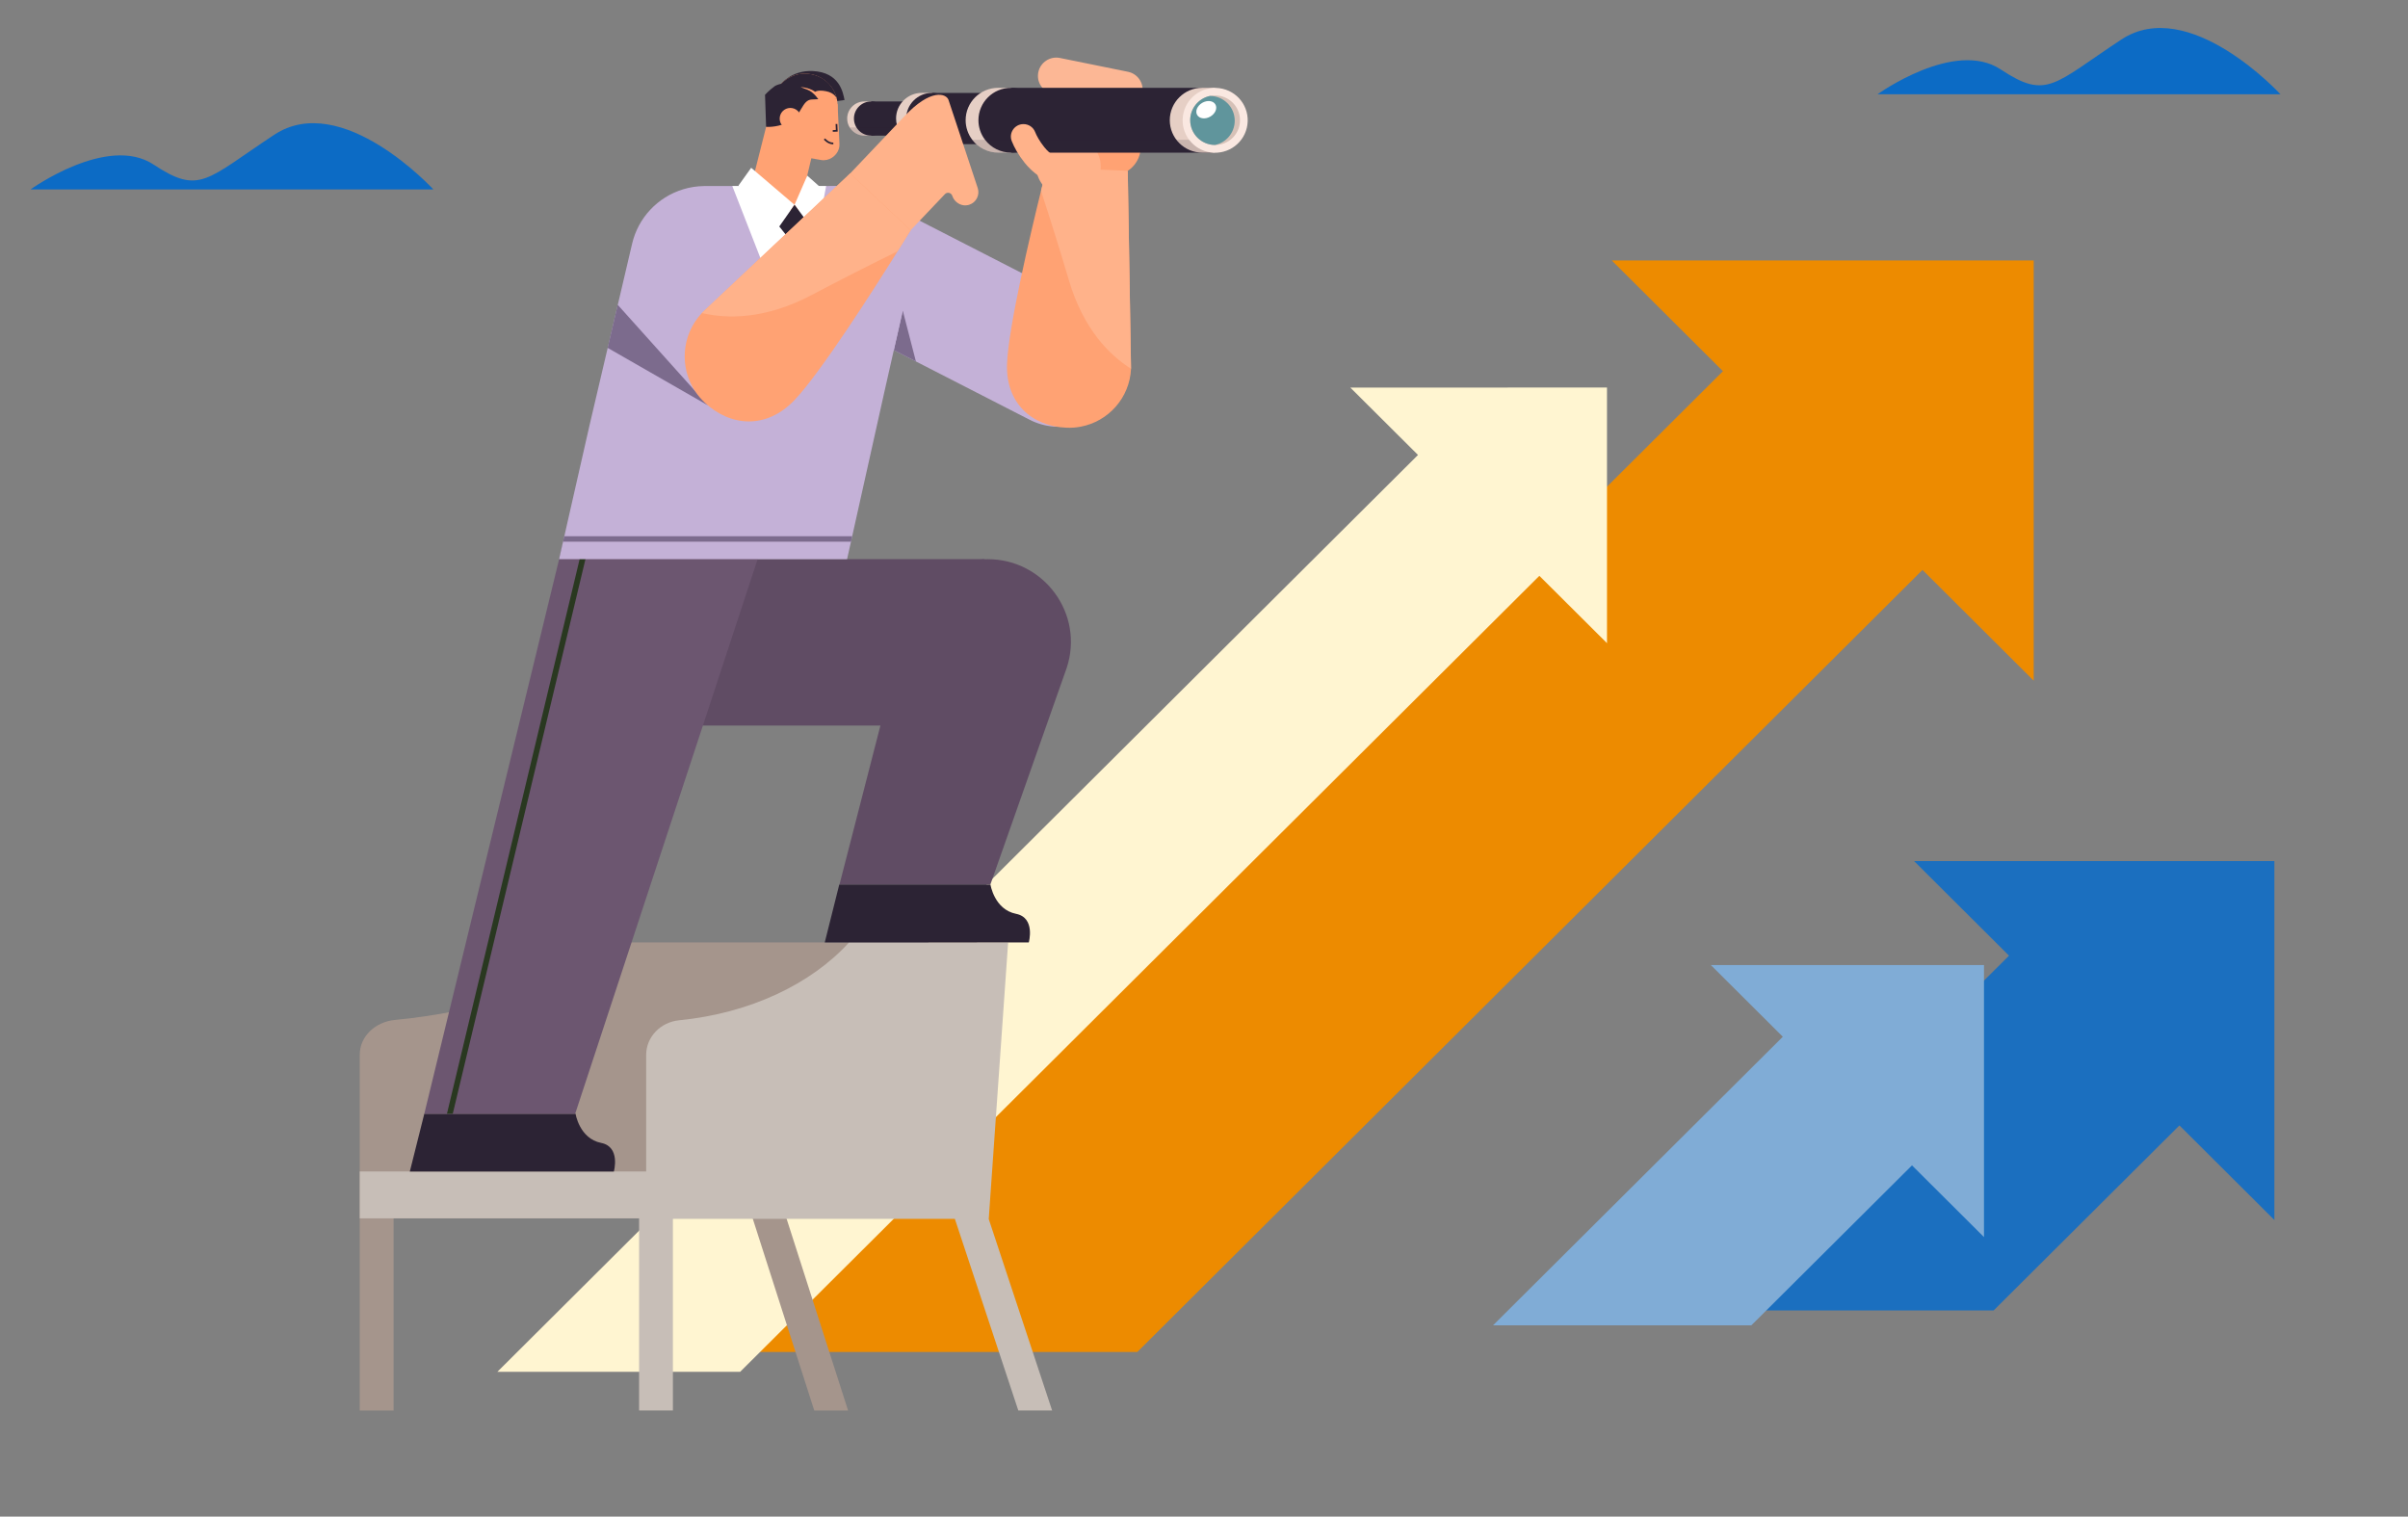 <?xml version="1.0" encoding="utf-8"?>
<!-- Generator: Adobe Illustrator 26.5.0, SVG Export Plug-In . SVG Version: 6.00 Build 0)  -->
<svg version="1.1" id="Layer_1" xmlns="http://www.w3.org/2000/svg" xmlns:xlink="http://www.w3.org/1999/xlink" x="0px" y="0px"
	 viewBox="0 0 670 422" style="enable-background:new 0 0 670 422;" xml:space="preserve">
<rect x="0" y="0" width="670" height="422" fill="#808080" stroke="none"/>
<style type="text/css">
	.st0{clip-path:url(#SVGID_00000031915343919779326190000013873862309949140402_);}
	.st1{fill:#0C6BC5;}
	.st2{fill:#1B6FBF;}
	.st3{fill:#80ACD6;}
	.st4{fill:#ED8B00;}
	.st5{fill:#FFF5D1;}
	.st6{fill-rule:evenodd;clip-rule:evenodd;fill:#A5958C;}
	.st7{fill-rule:evenodd;clip-rule:evenodd;fill:#C7BEB7;}
	.st8{fill:#2C2334;}
	.st9{fill:#604C64;}
	.st10{fill:#6C5670;}
	.st11{fill:#293820;}
	.st12{fill:#FCB795;}
	.st13{fill:#FFA273;}
	.st14{fill:#C4B1D7;}
	.st15{fill:#7C6B8D;}
	.st16{fill:#FFB28A;}
	.st17{fill:#FFFFFF;}
	.st18{fill:#E6CFC5;}
	.st19{opacity:0.16;fill:#2C2334;enable-background:new    ;}
	.st20{fill:#FAE8E1;}
	.st21{fill:#D6C1B7;}
	.st22{fill:#60959C;}
</style>
<g>
	<defs>
		<rect id="SVGID_1_" y="-51" width="670" height="473"/>
	</defs>
	<clipPath id="SVGID_00000132055574926523304430000000088038180287465096_">
		<use xlink:href="#SVGID_1_"  style="overflow:visible;"/>
	</clipPath>
	<g style="clip-path:url(#SVGID_00000132055574926523304430000000088038180287465096_);">
		<g>
			<path class="st1" d="M8.5,52.71h112.08c0,0-25.41-27.66-44.28-15.21C57.42,49.95,55.6,54.32,42.75,45.8
				C29.9,37.28,8.5,52.71,8.5,52.71z"/>
		</g>
		<g>
			<path class="st1" d="M522.42,26.22H634.5c0,0-25.41-27.66-44.28-15.21c-18.87,12.45-20.69,16.83-33.54,8.31
				C543.82,10.8,522.42,26.22,522.42,26.22z"/>
		</g>
		<path class="st2" d="M632.82,239.6v99.86l-26.42-26.32l-51.69,51.48h-94.83l99.11-98.71l-26.42-26.32H632.82L632.82,239.6z"/>
		<path class="st3" d="M552.02,268.52v75.69l-20.03-19.95l-44.7,44.51h-71.87l80.63-80.3l-20.03-19.95L552.02,268.52L552.02,268.52z
			"/>
		<path class="st4" d="M565.86,72.46V189.4l-30.95-30.82L316.44,376.19H205.4l273.99-272.91l-30.94-30.82L565.86,72.46L565.86,72.46
			z"/>
		<g>
			<path class="st5" d="M447.13,107.83v71.13l-18.82-18.74L205.94,381.7h-67.55l256.15-255.11l-18.83-18.75L447.13,107.83
				L447.13,107.83z"/>
		</g>
		<path class="st6" d="M271.85,262.23l-32.1,76.77H100.1v-45.6c0-4.95,4.25-9.1,9.85-9.61c21.07-1.95,53.2-10.05,64.51-21.57
			L271.85,262.23L271.85,262.23z M109.51,339.01h-9.41v53.46h9.41V339.01z M226.56,392.47l-17.14-53.46h9.41l17.14,53.46H226.56z"/>
		<path class="st7" d="M275.11,339.15l5.39-76.92h-44.26c-10.54,11.58-27.55,19.71-47.26,21.66c-5.23,0.51-9.19,4.67-9.19,9.62
			v32.45h-79.69v13.04h79.69h-1.97v53.46h9.41v-53.31h78.45l17.65,53.31h9.41l-17.65-53.31H275.11L275.11,339.15z"/>
		<path class="st8" d="M170.8,325.97h-56.77l4.03-16.08h42.08c0,0,1.07,6.92,7.12,8.12C172.74,319.09,170.8,325.97,170.8,325.97
			L170.8,325.97z"/>
		<path class="st9" d="M273.88,155.58h-80.59v46.3h80.59V155.58z"/>
		<path class="st10" d="M213.71,146.75l-53.67,163.14h-41.98l39.66-163.14H213.71z"/>
		<path class="st11" d="M165.01,146.75l-39.03,163.14h-1.62l39.03-163.14H165.01z"/>
		<path class="st9" d="M233.57,246.15h41.98l21.26-60.35c4.9-14.9-6.24-30.21-21.98-30.21c-10.68,0-19.97,7.28-22.48,17.62
			L233.57,246.15L233.57,246.15z"/>
		<path class="st12" d="M311.8,29.93l-18.92-3.84c-2.76-0.56-4.55-3.24-3.98-5.99c0.56-2.75,3.26-4.53,6.02-3.97l18.92,3.84
			c2.76,0.56,4.55,3.24,3.98,5.99C317.25,28.72,314.56,30.49,311.8,29.93z"/>
		<path class="st13" d="M309.43,48.82h-15.64V26.64h23.6v14.25C317.39,45.27,313.83,48.82,309.43,48.82z"/>
		<path class="st14" d="M310.31,109.22c-4.51,8.65-15.2,12.03-23.89,7.54l-31.58-16.19l-2.74-1.4l-27.46-14.08
			c-8.68-4.49-12.07-15.14-7.57-23.79c1.97-3.78,5.23-6.73,9.2-8.29c3.8-1.5,8.09-1.69,12.14-0.32c0.86,0.28,1.72,0.64,2.55,1.07
			l15.49,7.94l46.3,23.74C311.44,89.91,314.82,100.56,310.31,109.22L310.31,109.22z"/>
		<path class="st15" d="M248.7,97.42l2.49-10.98l3.65,14.12L248.7,97.42L248.7,97.42z"/>
		<path class="st13" d="M291.27,46.62c0,0-0.65,2.5-1.62,6.49c-2.98,12.1-9.05,37.84-9.45,48.04c-0.44,11.12,7.03,17.49,16.56,17.86
			c1.33,0.06,2.65-0.04,3.96-0.29c7.67-1.46,13.6-8.01,13.98-16.11l0-0.09l-0.91-54.99L291.27,46.62L291.27,46.62z"/>
		<path class="st16" d="M297.3,54.88c4.96,0,8.98-3.84,8.98-8.57s-4.02-8.57-8.98-8.57c-4.96,0-8.98,3.84-8.98,8.57
			C288.32,51.04,292.34,54.88,297.3,54.88z"/>
		<path class="st16" d="M291.27,46.62c0,0-0.64,2.5-1.62,6.49c2.7,8.25,5.29,16.53,7.75,24.85c4.05,13.7,11.37,20.9,17.29,24.64
			l0-0.09l-0.91-54.99L291.27,46.62L291.27,46.62z"/>
		<path class="st14" d="M253.28,77.24l-5.43,23.92l-1.81,8.01l-8.93,40.05l-0.33,1.5l-1.09,4.86h-80.13l1.1-4.86l0.35-1.5
			l7.05-31.01l6.15-26.22l5.67-24.18c1.69-7.21,7.09-12.97,14.18-15.13c0.01-0.01,0.03-0.02,0.05-0.02c1.88-0.57,3.83-0.87,5.8-0.89
			c0.09-0.01,0.19-0.01,0.28-0.01h36.81c5.9-0.02,11.53,2.47,15.48,6.86C252.84,63.44,254.92,70.26,253.28,77.24L253.28,77.24z"/>
		<path class="st15" d="M197,112.81l-25.12-27.99l-2.81,11.97L197,112.81L197,112.81z"/>
		<path class="st17" d="M221.32,96.8l-17.56-45.04h26.11L221.32,96.8z"/>
		<path class="st13" d="M221.95,60.05l-12.81-8.83l5.88-23.24l13.95,2.43L221.95,60.05z"/>
		<path class="st8" d="M217.38,23.31c0,0,2.95-3.83,8.8-3.54c7.39,0.37,8.38,5.9,8.8,8.06l-7.25,0.96L217.38,23.31L217.38,23.31z"/>
		<path class="st13" d="M233.05,29l0.01,0.14c0.03,0.65-0.01,1.31-0.13,1.96c-0.52,2.98-2.45,5.35-4.98,6.58
			c-2.19,1.07-4.72,1.21-7.02,0.4c-4.1-1.45-6.69-5.67-5.91-10.09c0.86-4.92,5.57-8.22,10.52-7.36c2.64,0.45,4.94,2.05,6.29,4.36
			C232.55,26.2,232.97,27.58,233.05,29L233.05,29z"/>
		<path class="st13" d="M233.57,40.02c0.03,0.51-0.04,1.01-0.19,1.46c-0.65,1.99-2.77,3.42-4.93,3.04l-7.05-1.23l-0.47-5.22
			l-0.82-9.16l4.39,0.03l8.54,0.06l0.01,0.14C233.06,29.14,233.57,40.02,233.57,40.02z"/>
		<path class="st8" d="M232.81,27.38l-6.9,0.3c-2.85,0.08-2.85,4.54-6.33,6.23c-2.87,1.4-5.4,1.44-6.41,1.39l1.86-7.32
			c0.86-4.93,5.57-8.23,10.52-7.37C229.2,21.25,231.92,23.76,232.81,27.38z"/>
		<path class="st8" d="M220.12,23.07c0,0-3.21-0.09-4.69,1c-1.47,1.09-2.57,2.3-2.57,2.3l0.3,8.93L220.12,23.07L220.12,23.07z"/>
		<path class="st13" d="M222.85,33.52c-0.29,1.62-1.83,2.7-3.45,2.41c-1.62-0.28-2.7-1.81-2.42-3.43c0,0,0,0,0-0.01
			c0.29-1.62,1.83-2.7,3.45-2.41C222.05,30.37,223.13,31.9,222.85,33.52z"/>
		<path class="st8" d="M231.72,36.68l1.36-0.06l-0.1-2.13l-0.48,0.02l0.07,1.65l-0.87,0.04L231.72,36.68L231.72,36.68z
			 M231.76,40.15c0.04,0,0.07,0,0.11,0l-0.02-0.48c-0.03,0-0.06,0-0.09,0c-1.24,0-2.16-1.14-2.17-1.15l-0.38,0.3
			C229.26,38.87,230.29,40.15,231.76,40.15z"/>
		<path class="st18" d="M244.35,32.98c0,0.92-0.26,1.76-0.71,2.5c-0.3,0.49-0.7,0.92-1.16,1.27c-0.04,0.03-0.08,0.06-0.11,0.09v0.9
			h-1.87c-1.65,0-3.19-0.85-4.07-2.26c-0.47-0.75-0.72-1.61-0.71-2.5c0-2.62,2.14-4.75,4.78-4.75h1.87v0.9
			c0.04,0.03,0.08,0.06,0.11,0.09C243.65,30.1,244.35,31.49,244.35,32.98L244.35,32.98z"/>
		<path class="st8" d="M242.37,37.73c2.64,0,4.77-2.13,4.77-4.75c0-2.62-2.14-4.75-4.77-4.75s-4.77,2.13-4.77,4.75
			C237.6,35.6,239.73,37.73,242.37,37.73z"/>
		<path class="st8" d="M259.05,28.23h-16.57v9.5h16.57V28.23z"/>
		<path class="st19" d="M253.16,35.47v2.26h-12.67c-1.65,0-3.19-0.85-4.06-2.26H253.16z"/>
		<path class="st18" d="M262.28,32.97c0.01,1.32-0.37,2.62-1.07,3.74c-0.45,0.74-1.04,1.39-1.74,1.91
			c-0.05,0.05-0.11,0.09-0.17,0.13v1.35h-2.81c-2.48,0-4.79-1.28-6.1-3.39c-0.7-1.12-1.07-2.42-1.07-3.74
			c0-3.94,3.21-7.13,7.17-7.13h2.81v1.35c0.06,0.04,0.11,0.09,0.17,0.13C261.24,28.66,262.28,30.75,262.28,32.97z"/>
		<path class="st8" d="M259.3,40.11c3.95,0,7.16-3.19,7.16-7.13c0-3.94-3.21-7.13-7.16-7.13s-7.16,3.19-7.16,7.13
			C252.15,36.92,255.35,40.11,259.3,40.11z"/>
		<path class="st8" d="M284.33,25.86h-24.86V40.1h24.86V25.86z"/>
		<path class="st19" d="M275.5,36.72v3.39h-19.01c-2.48,0-4.79-1.28-6.1-3.39H275.5z"/>
		<path class="st18" d="M285.06,33.45c0,2.05-0.69,3.94-1.86,5.45c-0.48,0.65-1.06,1.22-1.7,1.71c-0.06,0.06-0.14,0.11-0.2,0.15
			v1.71h-3.56c-2.83,0-5.5-1.32-7.22-3.57c-1.19-1.57-1.84-3.48-1.84-5.45c0-4.98,4.05-9.01,9.06-9.01h3.56v1.71
			c0.07,0.05,0.14,0.1,0.2,0.15C283.74,27.99,285.06,30.64,285.06,33.45L285.06,33.45z"/>
		<path class="st8" d="M290.35,33.45c0,1.97-0.65,3.88-1.84,5.45c-1.67,2.2-4.25,3.51-7.01,3.56c-0.07,0.01-0.14,0.01-0.2,0.01
			c-2.83,0-5.5-1.32-7.22-3.57c-1.2-1.57-1.84-3.48-1.84-5.45c0-4.98,4.05-9.01,9.06-9.01c0.07,0,0.14,0,0.21,0.01h0.03
			C286.43,24.56,290.35,28.55,290.35,33.45L290.35,33.45z"/>
		<path class="st8" d="M337.36,24.44H281.5v18.03h55.86V24.44z"/>
		<path class="st18" d="M341.86,33.45c0-3.01-1.49-5.67-3.76-7.31v-1.71h-3.56c-5,0-9.06,4.04-9.06,9.02c0,4.98,4.05,9.02,9.06,9.02
			h3.56v-1.71C340.37,39.12,341.86,36.46,341.86,33.45z"/>
		<path class="st19" d="M338.09,38.9v3.57H281.5v-0.01c-0.07,0.01-0.14,0.01-0.2,0.01h-3.56c-2.83,0-5.5-1.32-7.21-3.57L338.09,38.9
			L338.09,38.9z"/>
		<path class="st20" d="M346.92,35.55c1.15-4.85-1.86-9.71-6.73-10.85c-4.87-1.14-9.75,1.86-10.89,6.71
			c-1.15,4.85,1.86,9.71,6.73,10.85C340.89,43.4,345.77,40.4,346.92,35.55z"/>
		<path class="st21" d="M345.02,33.45c0,3.81-3.1,6.9-6.93,6.9h-0.04c-3.8-0.02-6.89-3.1-6.89-6.9c0-3.32,2.36-6.1,5.5-6.75
			c0.47-0.1,0.95-0.14,1.43-0.14C341.92,26.55,345.02,29.64,345.02,33.45z"/>
		<path class="st22" d="M343.55,33.59c0,3.32-2.36,6.1-5.5,6.75c-3.8-0.02-6.89-3.1-6.89-6.9c0-3.32,2.36-6.1,5.5-6.75
			C340.48,26.72,343.55,29.79,343.55,33.59z"/>
		<path class="st17" d="M338.17,29.06c0.62,1.06-0.02,2.57-1.42,3.38c-1.4,0.81-3.03,0.61-3.65-0.45c-0.62-1.06,0.02-2.57,1.42-3.38
			C335.93,27.8,337.56,28,338.17,29.06z M209.01,46.69l12.05,10.29l-4.99,7.09l-10.59-12.44L209.01,46.69L209.01,46.69z
			 M224.61,48.87l-3.54,8.11l4.66,6.27l2.85-10.85L224.61,48.87L224.61,48.87z"/>
		<path class="st8" d="M221.07,56.98l-4.24,6.04l3.47,4.35l-5.02,13.9l6.05,15.54l3.5-17.54l-2.72-11.87l3.11-4.83L221.07,56.98z"/>
		<path class="st16" d="M299.44,53.85c-0.33,0-0.67-0.05-1-0.15c-0.35-0.11-8.73-2.65-13.31-8.37c-1.82-2.27-2.94-4.35-3.62-6.07
			c-0.9-2.25,0.78-4.7,3.21-4.73c1.43-0.02,2.74,0.82,3.27,2.15c0.45,1.11,1.23,2.59,2.61,4.31c3.18,3.97,9.79,6.03,9.85,6.04
			c1.84,0.55,2.89,2.48,2.35,4.32c0,0,0,0.01,0,0.01C302.34,52.84,300.98,53.85,299.44,53.85L299.44,53.85z M263.92,27.83
			l8.12,24.48c0.64,1.93-0.41,4.02-2.34,4.65c-0.12,0.04-0.25,0.07-0.37,0.1c-1.54,0.35-3.07-0.38-3.92-1.65
			c-0.19-0.29-0.35-0.61-0.46-0.94c-0.21-0.64-0.9-0.98-1.54-0.77c-0.19,0.06-0.36,0.17-0.5,0.32l-9.31,9.8l-0.98,1.03l-0.33,0.35
			l-16.8-15.83l3.22-3.39l1.04-1.1l1.21-1.27c0,0,6.29-6.63,7.23-7.62l3.34-3.51C258.96,24.47,263.32,26.01,263.92,27.83z"/>
		<path class="st13" d="M253.37,64.07c0,0-1.38,2.27-3.62,5.84c-6.79,10.86-21.42,33.76-28.65,41.37c-7.89,8.31-17.94,7.4-25.05,0.7
			c-0.99-0.93-1.87-1.97-2.62-3.1c-4.42-6.66-3.85-15.7,1.86-21.78c0.02-0.02,0.04-0.05,0.07-0.07l41.21-38.78L253.37,64.07
			L253.37,64.07z"/>
		<path class="st16" d="M253.37,64.07c0,0-1.38,2.27-3.62,5.84c-8.02,3.94-15.99,7.99-23.89,12.16
			c-13.01,6.86-23.57,6.68-30.58,5.02c0.02-0.02,0.04-0.05,0.07-0.07l41.21-38.78L253.37,64.07z"/>
		<path class="st15" d="M237.1,149.21l-0.33,1.51h-80.12l0.35-1.51H237.1z"/>
		<path class="st8" d="M286.25,262.23h-56.77l4.03-16.08h42.08c0,0,1.07,6.92,7.12,8.12C288.18,255.36,286.25,262.23,286.25,262.23z
			"/>
		<path class="st13" d="M227.88,27.9c0,0-1.33-2.22-3.22-2.94l-1.89-0.72c0,0,1.4-0.03,3.16,0.78c1.76,0.81,2.66,2.62,2.66,2.62
			L227.88,27.9L227.88,27.9z"/>
		<path class="st13" d="M226.73,25.61c0,0,0.63-0.71,3.15-0.22c2.37,0.46,2.93,1.99,2.93,1.99l-4.41,1.44
			c-0.05,0.02-0.35-1.5-0.35-1.5L226.73,25.61z"/>
	</g>
</g>
</svg>
